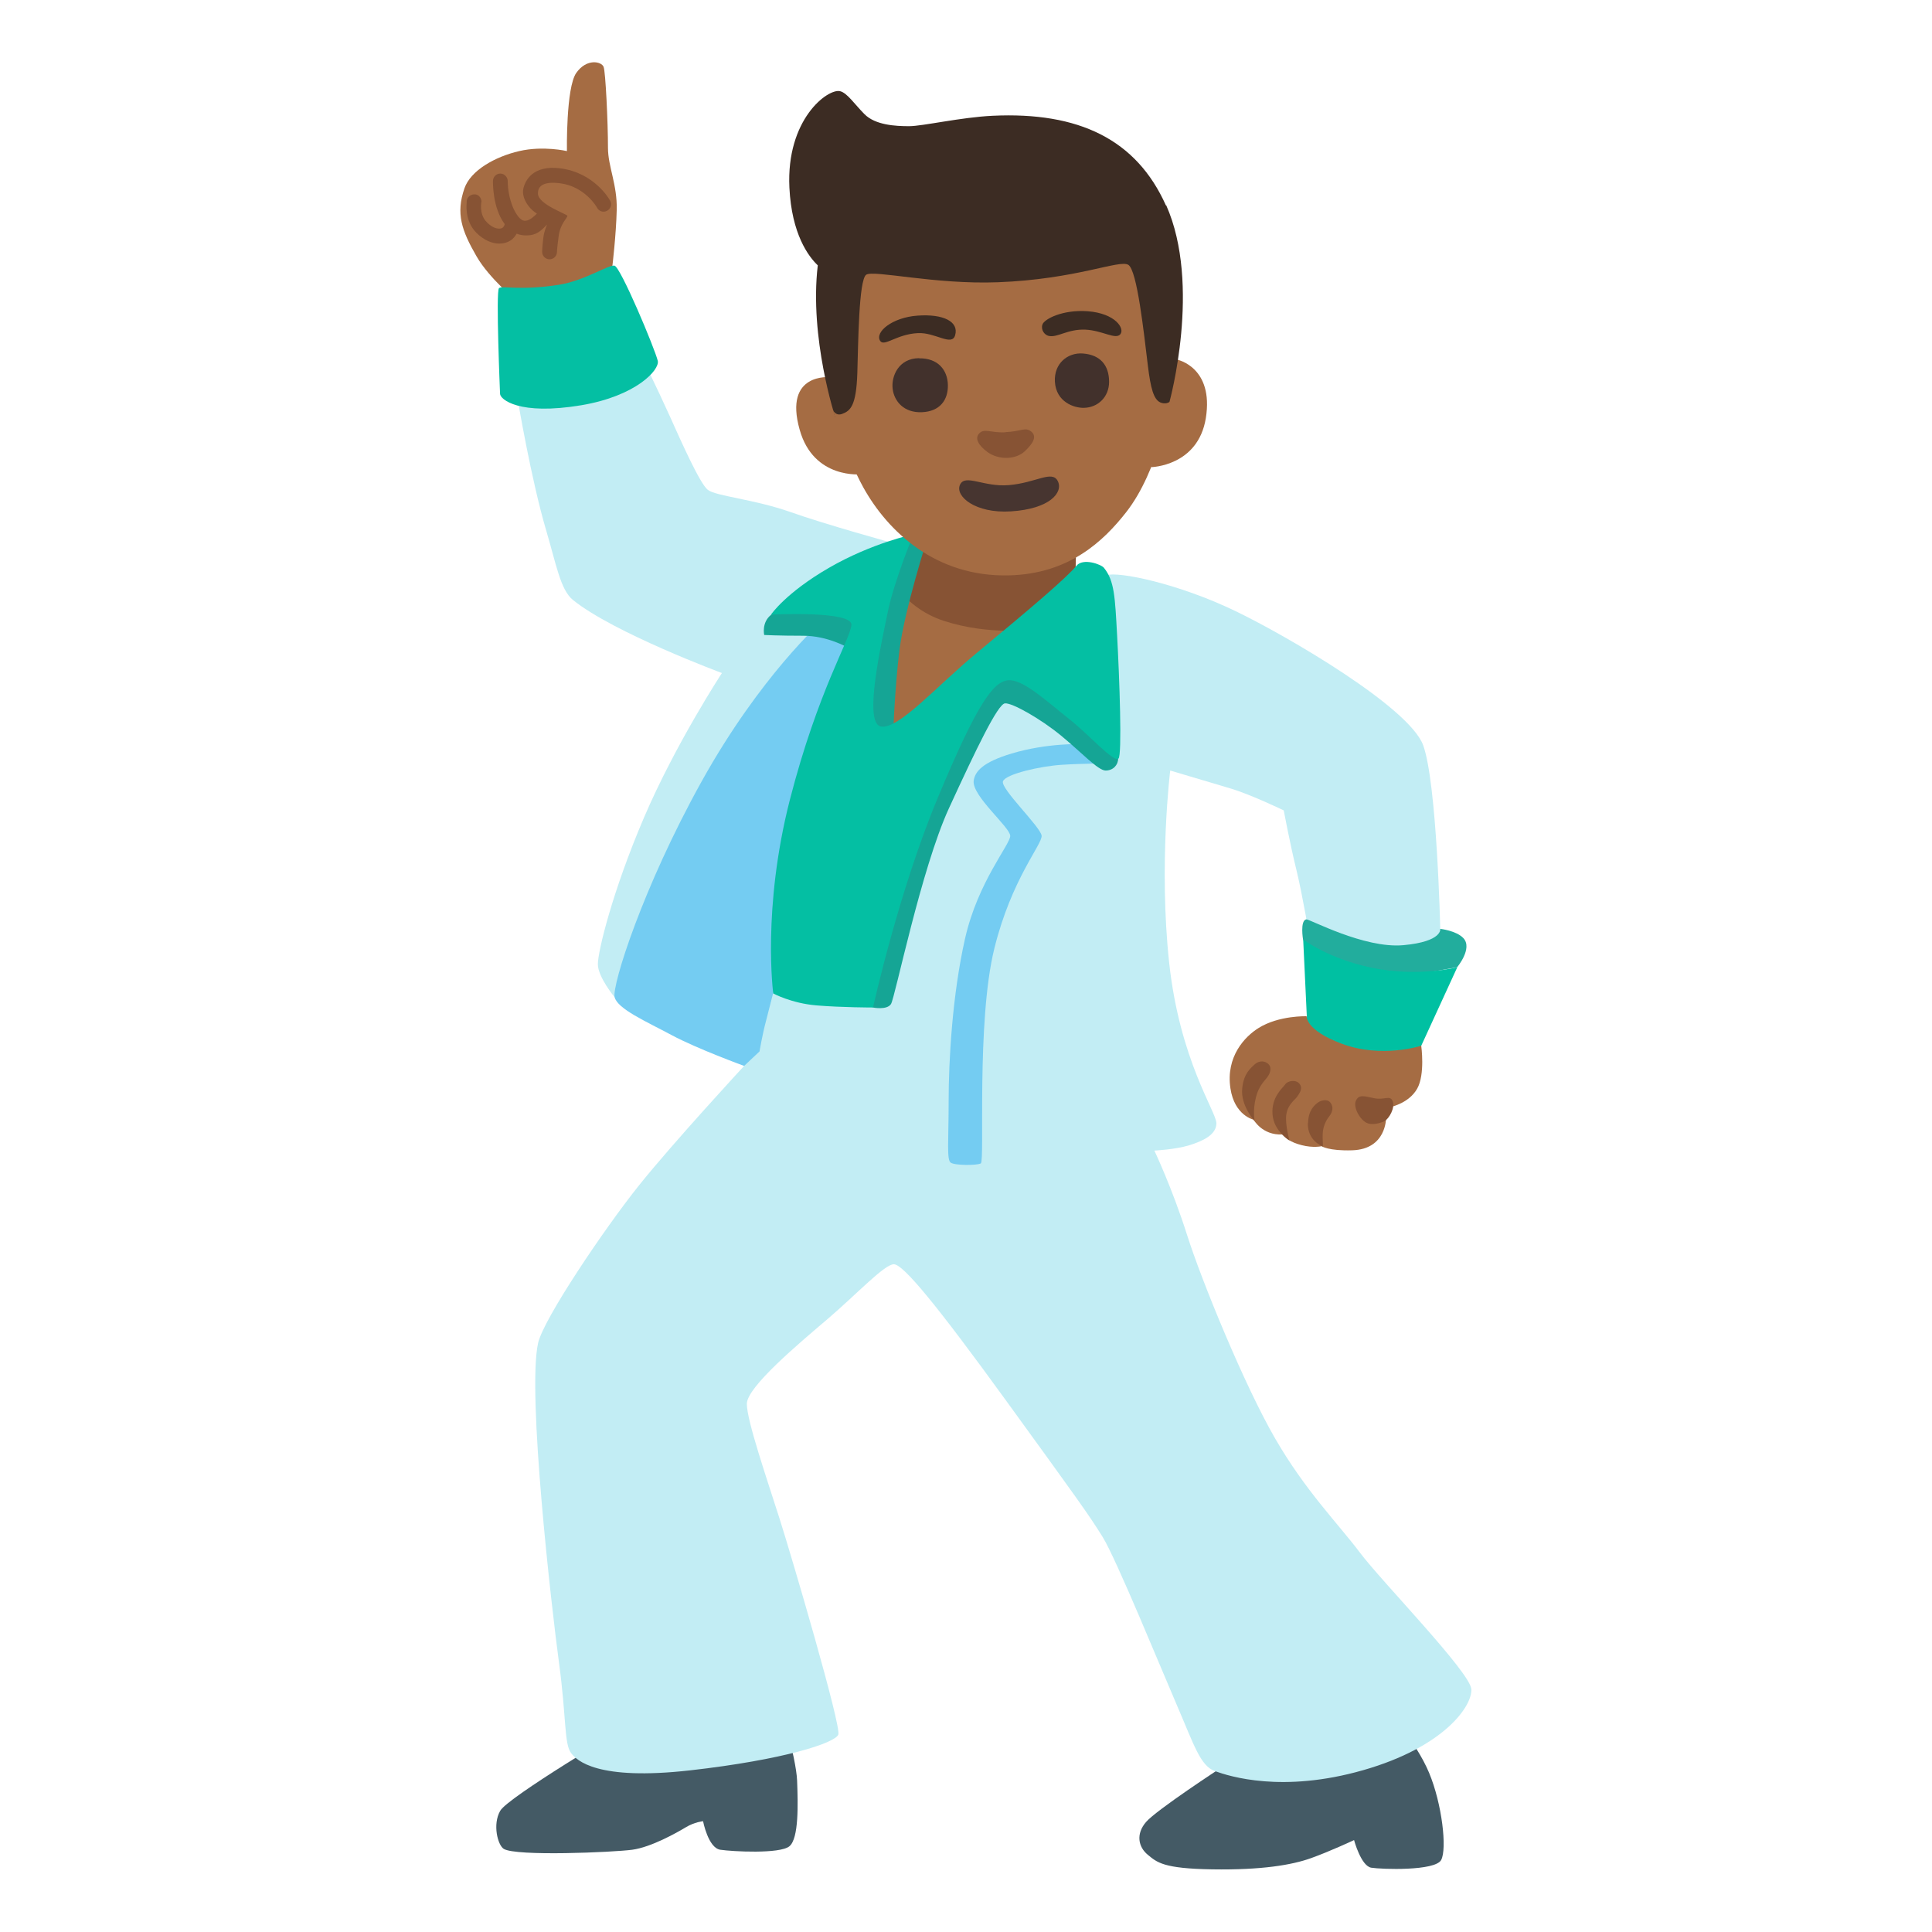 <svg enable-background="new 0 0 128 128" viewBox="0 0 128 128" xmlns="http://www.w3.org/2000/svg"><path d="m80.91 117.11s-4.29 2.8-4.98 3.6-.51 1.66.11 2.17 1.03.92 4.29.97 5.26-.29 6.52-.74 2.86-1.2 2.86-1.2.46 1.72 1.14 1.83 4.23.23 4.63-.51.06-3.72-.8-5.78-2.86-4.29-2.86-4.29l-10.92 3.95z" fill="#445a65"/><path d="m41.38 114.48s-7.72 4.58-8.24 5.49-.16 2.27.23 2.52c.8.51 7.26.23 8.52.06s2.97-1.14 3.55-1.49 1.14-.4 1.14-.4.34 1.77 1.14 1.89 3.95.29 4.58-.23.57-2.8.51-4.35-1.25-5.5-1.25-5.5l-10.19 2.01z" fill="#445a65"/><path d="m47.96 64.83 1.34 5.79s-4.68 5.06-6.97 7.92-6.33 8.86-6.68 10.44c-.74 3.31.9 17.6 1.39 21.22s.33 5.34.8 5.95c.37.48 1.7 1.84 7.89 1.14s9.6-1.81 9.81-2.37-3.06-11.69-3.9-14.33-2.16-6.47-2.16-7.58 3.41-3.97 5.36-5.63c1.95-1.67 3.76-3.62 4.38-3.62s2.85 2.71 7.44 9.04 5.5 7.58 6.4 9.04 3.83 8.63 4.94 11.2 1.52 3.95 2.49 4.3 4.47 1.47 9.82-.06c5.36-1.53 7.23-4.24 7.17-5.36s-5.91-7.1-7.37-9.04-3.62-4.1-5.63-7.58c-2.02-3.48-4.87-10.44-5.84-13.5s-2.16-5.57-2.16-5.57 1.39-.07 2.3-.35 1.81-.7 1.81-1.46-2.43-4.17-3.13-10.64.07-12.73.07-12.73 2.59.77 3.97 1.18 3.55 1.46 3.55 1.46.42 2.23.83 3.9.9 4.59.9 4.59l6.4 3.13 2.92-2.78-.68-1s-.22-9.65-1.13-12.15c-.9-2.5-8.96-7.22-12.45-8.9-3.76-1.81-7.72-2.64-8.56-2.37-1.61.54-25.32 26.71-25.32 26.71z" fill="#c2edf4"/><path d="m37.58 21.76-3.29 4.65s.89 5.34 1.91 8.78c.65 2.19.93 3.89 1.76 4.56 2.7 2.18 9.87 4.84 9.87 4.84s-3.08 4.7-5.17 9.59-3.05 8.85-3.05 9.7 1.11 2.19 1.11 2.19l5.93-3.49 12.62-26.57s-4.61-1.27-6.91-2.09c-2.42-.85-4.95-1.05-5.47-1.47s-1.71-3.08-2.52-4.89c-.81-1.8-2.09-4.41-2.09-4.41z" fill="#c2edf4"/><path d="m88.23 65.57-1.9-3.32s-.21-1.25.21-1.34c.2-.04 3.83 1.95 6.44 1.71s2.44-1.08 2.44-1.08 1.05.11 1.53.61c.64.68-.41 1.93-.41 1.93z" fill="#22ad9d"/><path d="m86.34 62.25.24 5.08-.07 3.39 6.68-.31.95-1.08 2.41-5.25s-2.58.68-5.69.03c-2.84-.59-4.51-1.86-4.52-1.86z" fill="#00c0a2"/><path d="m86.57 67.33s-1.83-.07-3.19.78c-.9.56-2.18 1.89-1.86 4 .27 1.8 1.53 2.07 1.53 2.07s.58 1.05 1.9.98c.24.24.51.51 1.29.71s1.32.07 1.32.07.47.32 2.03.27c2.27-.07 2.24-2.14 2.24-2.14l.37-.75s1.15-.24 1.69-1.19.27-2.85.27-2.85-2.62.87-5.29-.14c-2.44-.92-2.3-1.83-2.3-1.83z" fill="#a56c43"/><path d="m37.56 10.02s-.07-4.21.62-5.19 1.67-.76 1.81-.4c.13.31.29 3.66.29 5.37 0 1.23.62 2.43.58 4.1s-.29 3.74-.29 3.74l-2.18 3.08-4.12-.75s-1.85-1.51-2.7-2.99c-.98-1.7-1.38-2.83-.8-4.5.41-1.19 2.03-2.1 3.63-2.47s3.16 0 3.16 0z" fill="#a56c43"/><path d="m71.64 49.3s-2.23-.09-4.61.62c-1.93.58-2.43 1.19-2.52 1.8-.14 1 2.42 3.09 2.42 3.66s-2.14 3.04-2.99 6.79-1.09 8.12-1.09 10.78-.14 3.89.14 4.08 1.71.19 1.99.05-.31-9.36.9-14.25c1.14-4.61 3.18-6.89 3.13-7.46s-2.75-3.13-2.56-3.61 2.47-1 3.89-1.09 2.99-.09 2.99-.09l-1.71-1.28z" fill="#74ccf2"/><path d="m58.1 39.66.1 10.97 10.4-9.45-10.12-3.23z" fill="#a56c43"/><path d="m40.72 66.06c-.18-.78 1.86-7.26 5.76-14.28s7.98-10.62 7.98-10.62l2.82 1.5-3.84 21.12-1.86.6s-.48 1.92-.84 3.3c-.23.86-.42 1.98-.42 1.98l-1.02.96s-3.12-1.14-4.8-2.04-3.6-1.74-3.78-2.52z" fill="#74ccf2"/><path d="m70.94 42.76-9.08 3.84-6.76 17.19 2.73 2.96s.93.19 1.2-.23 1.99-8.94 3.84-12.97 3.24-6.9 3.71-6.95 2.36 1.02 3.71 2.13 2.46 2.32 2.96 2.32.83-.37.83-.79-3.15-7.5-3.15-7.5z" fill="#15a595"/><path d="m63.53 35.26-4.96 2.22s.97 2.69 3.98 3.66 5.74.56 5.74.56l2.96-3.47.05-2.18z" fill="#875334"/><path d="m55.42 39.29 5.1-3.89.93.23s-1.51 4.73-1.85 7.37c-.32 2.5-.45 6.04-.45 6.04l-3.25-1.41.28-4.72s-1.34-.79-2.96-.79-2.59-.05-2.59-.05-.19-.83.46-1.34 4.35-1.44 4.35-1.44z" fill="#15a595"/><path d="m60.52 35.4s-2.73.56-5.6 2.22-3.84 3.1-3.84 3.1 5.42-.28 5.33.69-2.22 4.35-4.08 11.58c-1.85 7.23-1.1 12.83-1.1 12.83s1.2.65 2.86.79 3.75.14 3.75.14 1.71-7.74 4.31-13.94c2.59-6.21 3.66-7.64 4.63-7.74s2.49 1.33 4.11 2.61c1.28 1.02 2.89 2.85 3.21 2.58.25-.21.07-5.26-.09-8.2-.14-2.5-.17-3.57-.87-4.44-.18-.23-1.38-.67-1.82-.14-.65.79-2.92 2.73-6.62 5.79-2.64 2.18-5.19 5.1-6.35 4.86s.05-5.51.46-7.55 1.71-5.19 1.71-5.18z" fill="#04bfa3"/><path d="m76.26 30.95s3.11-.05 3.63-3.25c.54-3.38-1.89-3.87-1.89-3.87z" fill="#a56c43"/><path d="m55 24.99s-3.1-.33-2.02 3.48c.93 3.32 4.11 2.95 4.11 2.95l-2.08-6.44z" fill="#a56c43"/><path d="m77.25 13.62c-1.96-4.39-5.78-6.22-11.49-5.95-2.1.1-4.63.69-5.53.69s-2.24-.07-2.96-.8c-.63-.63-1.15-1.42-1.62-1.52-.82-.18-3.57 1.87-3.35 6.39.15 3.08 1.26 4.56 1.88 5.15-.57 4.81 1.16 10.07 1.16 10.07l11.59 5.77 10.55-6.79s2.14-7.74-.22-13.04z" fill="#3c2c23"/><path d="m57.39 18.2c-.5.33-.53 4.64-.59 6.52-.07 2.19-.47 2.5-1 2.7-.44.17-.62-.26-.62-.26s.82 2.96 2.01 5.12c1.64 2.96 4.84 5.96 9.66 5.84 4.01-.1 6.27-2.29 7.75-4.17 2.2-2.8 2.87-7.29 2.87-7.29s-.3.14-.6 0c-.44-.2-.64-.95-.82-2.43-.27-2.22-.71-6.3-1.29-6.68s-3.4.95-8.65 1.15c-4.17.16-8.23-.83-8.72-.5z" fill="#a56c43"/><path d="m66.62 28.64c-1.01.05-1.4-.29-1.75.08-.32.34-.01.81.54 1.22.76.56 1.9.51 2.48-.04.58-.54.82-.99.43-1.31s-.67 0-1.71.04z" fill="#875334"/><path d="m58.31 22.58c.27.42 1.08-.44 2.5-.51 1.16-.06 2.25.9 2.47.14.26-.9-.77-1.42-2.48-1.3s-2.85 1.1-2.49 1.67z" fill="#3c2c23"/><path d="m69.46 22.25c.59.15 1.25-.46 2.45-.41 1.12.05 1.99.68 2.31.31s-.31-1.39-2.16-1.53c-1.66-.12-2.89.52-3 .89s.16.68.4.74z" fill="#3c2c23"/><path d="m60.89 23.73c-1.36.01-1.85 1.2-1.75 2.03s.75 1.6 1.94 1.55 1.74-.81 1.72-1.8-.65-1.79-1.91-1.77z" fill="#42312c"/><path d="m71.75 23.42c-1.01-.08-1.93.66-1.86 1.87.08 1.35 1.28 1.75 1.93 1.73.93-.02 1.66-.73 1.66-1.72 0-1.11-.59-1.79-1.73-1.88z" fill="#42312c"/><path d="m66.84 32.14c-1.69.14-2.9-.77-3.24-.02s1.01 1.91 3.37 1.76c2.59-.16 3.49-1.26 3.11-2.01-.38-.74-1.44.12-3.24.27z" fill="#473530"/><path d="m33.13 26.09s-.29-6.82-.07-7 1.38.18 3.95-.22c1.69-.26 3.3-1.34 3.7-1.27s2.68 5.51 2.87 6.31c.13.59-1.43 2.33-5.08 2.94-4.13.69-5.37-.4-5.37-.76z" fill="#04bfa3"/><g fill="#875334"><path d="m40.43 13.31c-.04-.09-1.05-1.88-3.33-2.16-1.79-.22-2.31.8-2.43 1.36-.12.58.33 1.29.9 1.64-.2.21-.46.43-.71.47-.09.01-.32.06-.63-.42-.48-.73-.6-1.76-.59-2.19 0-.27-.21-.5-.48-.51h-.01c-.27 0-.48.21-.49.48 0 .08-.04 1.78.78 2.87-.02.09-.07.19-.16.25-.11.07-.52.14-1.03-.38-.54-.54-.35-1.38-.35-1.38-.02-.27-.23-.5-.52-.46-.27.02-.48.25-.46.52 0 .05-.17 1.21.64 2.02.51.51 1.06.72 1.52.72.28 0 .53-.07.73-.2.2-.12.32-.29.42-.46.18.08.47.15.91.1.51-.07.81-.4 1.1-.7-.08.2-.15.4-.19.57-.1.45-.13 1.19-.13 1.22-.01.27.2.5.47.51h.02c.26 0 .48-.21.49-.47 0-.19.07-.74.11-1.05.1-.84.6-1.24.58-1.36s-1.93-.75-1.95-1.47c-.01-.35.16-.85 1.45-.69 1.63.2 2.43 1.54 2.46 1.61.12.24.41.35.66.22.24-.12.35-.41.22-.66z"/><path d="m83.13 74.28s-.95-1.02-.83-2.17c.1-1.02.59-1.36.79-1.56.22-.22.58-.33.89-.1s.2.62-.02.92c-.15.21-.56.57-.74 1.29-.25.94-.09 1.63-.09 1.63z"/><path d="m85.43 75.56s-1.03-.61-1.12-1.71c-.1-1.17.68-1.77.84-2.01s.71-.34.95-.03 0 .61-.16.85c-.15.22-.62.5-.72 1.19-.09.65.21 1.71.21 1.71z"/><path d="m86.66 74.42c.02-.88.44-1.22.68-1.39.14-.1.58-.27.81.03s.11.65-.07.88c-.64.81-.4 1.55-.44 2.02-.54-.24-1.01-.73-.99-1.55z"/><path d="m91.73 74.28s-.64.31-1.12.14-.98-1.05-.78-1.49.54-.31 1.22-.17 1.05-.24 1.22.2-.24 1.15-.54 1.32z"/></g></svg>
